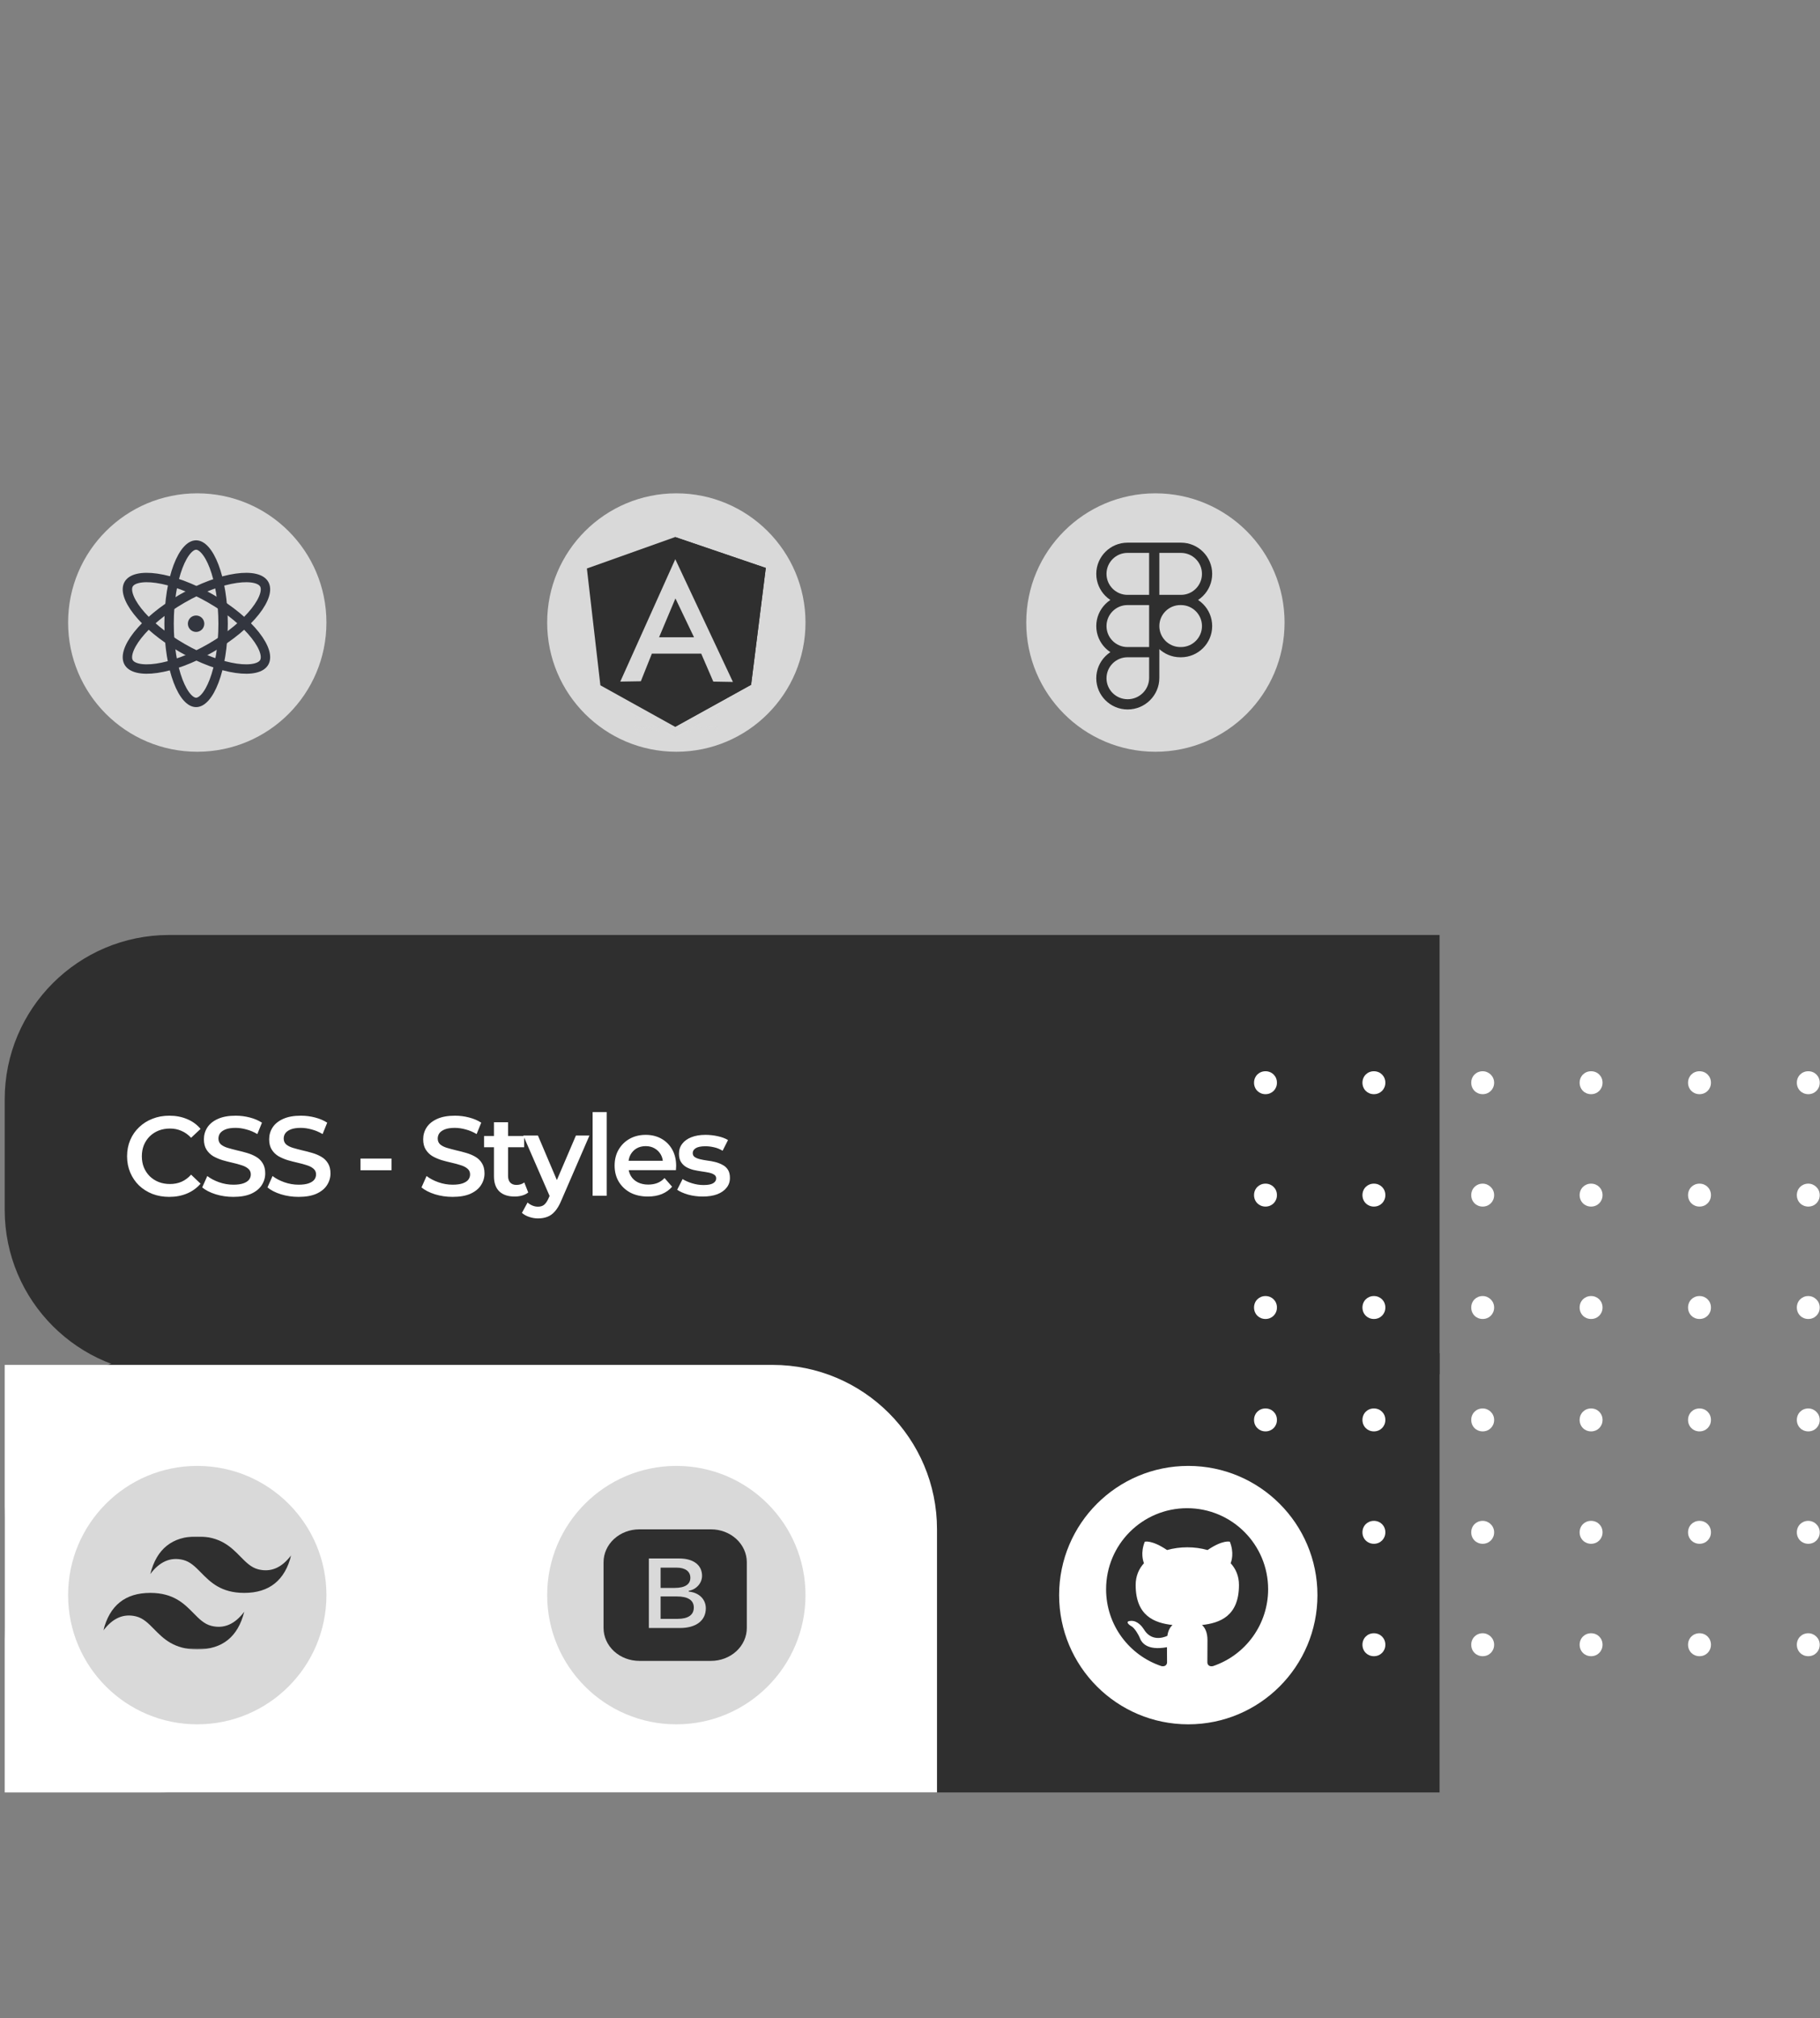 <svg width="775" height="859" viewBox="0 0 775 859" fill="none" xmlns="http://www.w3.org/2000/svg">
<rect x="0" y="0" width="775" height="859" fill="#808080" stroke="none"/>
<circle cx="84" cy="265" r="55" fill="#D9D9D9"/>
<circle cx="288" cy="265" r="55" fill="#D9D9D9"/>
<circle cx="492" cy="265" r="55" fill="#D9D9D9"/>
<path d="M2 468C2 429.34 33.34 398 72 398H613V585H72C33.34 585 2 553.66 2 515V468Z" fill="#2F2F2F"/>
<path d="M2 646C2 607.34 33.34 576 72 576H613V763H72C33.34 763 2 731.66 2 693V646Z" fill="#2F2F2F"/>
<path d="M585.039 456C582.275 456 580.162 458.116 580.162 460.882C580.162 463.649 582.275 465.765 585.039 465.765C587.802 465.765 589.915 463.649 589.915 460.882C589.915 458.116 587.802 456 585.039 456ZM585.039 503.847C582.275 503.847 580.162 505.963 580.162 508.729C580.162 511.496 582.275 513.612 585.039 513.612C587.802 513.612 589.915 511.496 589.915 508.729C589.915 505.963 587.802 503.847 585.039 503.847ZM585.039 551.694C582.275 551.694 580.162 553.81 580.162 556.576C580.162 559.343 582.275 561.459 585.039 561.459C587.802 561.459 589.915 559.343 589.915 556.576C589.915 553.81 587.802 551.694 585.039 551.694ZM585.039 599.541C582.275 599.541 580.162 601.657 580.162 604.424C580.162 607.19 582.275 609.306 585.039 609.306C587.802 609.306 589.915 607.19 589.915 604.424C589.915 601.657 587.802 599.541 585.039 599.541ZM631.363 695.235C628.6 695.235 626.487 697.351 626.487 700.118C626.487 702.884 628.6 705 631.363 705C634.127 705 636.24 702.884 636.24 700.118C636.24 697.351 633.964 695.235 631.363 695.235ZM631.363 551.694C628.6 551.694 626.487 553.81 626.487 556.576C626.487 559.343 628.6 561.459 631.363 561.459C634.127 561.459 636.24 559.343 636.24 556.576C636.24 553.81 633.964 551.694 631.363 551.694ZM631.363 503.847C628.6 503.847 626.487 505.963 626.487 508.729C626.487 511.496 628.6 513.612 631.363 513.612C634.127 513.612 636.24 511.496 636.24 508.729C636.24 505.963 633.964 503.847 631.363 503.847ZM631.363 647.388C628.6 647.388 626.487 649.504 626.487 652.271C626.487 655.037 628.6 657.153 631.363 657.153C634.127 657.153 636.24 655.037 636.24 652.271C636.24 649.504 633.964 647.388 631.363 647.388ZM631.363 599.541C628.6 599.541 626.487 601.657 626.487 604.424C626.487 607.19 628.6 609.306 631.363 609.306C634.127 609.306 636.24 607.19 636.24 604.424C636.24 601.657 633.964 599.541 631.363 599.541ZM770.013 465.765C772.776 465.765 774.889 463.649 774.889 460.882C774.889 458.116 772.776 456 770.013 456C767.25 456 765.137 458.116 765.137 460.882C765.137 463.649 767.25 465.765 770.013 465.765ZM538.876 551.694C536.113 551.694 534 553.81 534 556.576C534 559.343 536.113 561.459 538.876 561.459C541.64 561.459 543.753 559.343 543.753 556.576C543.753 553.81 541.64 551.694 538.876 551.694ZM538.876 647.388C536.113 647.388 534 649.504 534 652.271C534 655.037 536.113 657.153 538.876 657.153C541.64 657.153 543.753 655.037 543.753 652.271C543.753 649.504 541.64 647.388 538.876 647.388ZM538.876 599.541C536.113 599.541 534 601.657 534 604.424C534 607.19 536.113 609.306 538.876 609.306C541.64 609.306 543.753 607.19 543.753 604.424C543.753 601.657 541.64 599.541 538.876 599.541ZM538.876 695.235C536.113 695.235 534 697.351 534 700.118C534 702.884 536.113 705 538.876 705C541.64 705 543.753 702.884 543.753 700.118C543.753 697.351 541.64 695.235 538.876 695.235ZM585.039 647.388C582.275 647.388 580.162 649.504 580.162 652.271C580.162 655.037 582.275 657.153 585.039 657.153C587.802 657.153 589.915 655.037 589.915 652.271C589.915 649.504 587.802 647.388 585.039 647.388ZM585.039 695.235C582.275 695.235 580.162 697.351 580.162 700.118C580.162 702.884 582.275 705 585.039 705C587.802 705 589.915 702.884 589.915 700.118C589.915 697.351 587.802 695.235 585.039 695.235ZM538.876 503.847C536.113 503.847 534 505.963 534 508.729C534 511.496 536.113 513.612 538.876 513.612C541.64 513.612 543.753 511.496 543.753 508.729C543.753 505.963 541.64 503.847 538.876 503.847ZM538.876 456C536.113 456 534 458.116 534 460.882C534 463.649 536.113 465.765 538.876 465.765C541.64 465.765 543.753 463.649 543.753 460.882C543.753 458.116 541.64 456 538.876 456ZM631.363 456C628.6 456 626.487 458.116 626.487 460.882C626.487 463.649 628.6 465.765 631.363 465.765C634.127 465.765 636.24 463.649 636.24 460.882C636.24 458.116 633.964 456 631.363 456ZM770.013 647.388C767.25 647.388 765.137 649.504 765.137 652.271C765.137 655.037 767.25 657.153 770.013 657.153C772.776 657.153 774.889 655.037 774.889 652.271C774.889 649.504 772.614 647.388 770.013 647.388ZM723.688 456C720.925 456 718.812 458.116 718.812 460.882C718.812 463.649 720.925 465.765 723.688 465.765C726.451 465.765 728.564 463.649 728.564 460.882C728.564 458.116 726.451 456 723.688 456ZM770.013 695.235C767.25 695.235 765.137 697.351 765.137 700.118C765.137 702.884 767.25 705 770.013 705C772.776 705 774.889 702.884 774.889 700.118C774.889 697.351 772.614 695.235 770.013 695.235ZM723.688 503.847C720.925 503.847 718.812 505.963 718.812 508.729C718.812 511.496 720.925 513.612 723.688 513.612C726.451 513.612 728.564 511.496 728.564 508.729C728.564 505.963 726.451 503.847 723.688 503.847ZM770.013 599.541C767.25 599.541 765.137 601.657 765.137 604.424C765.137 607.19 767.25 609.306 770.013 609.306C772.776 609.306 774.889 607.19 774.889 604.424C774.889 601.657 772.614 599.541 770.013 599.541ZM770.013 503.847C767.25 503.847 765.137 505.963 765.137 508.729C765.137 511.496 767.25 513.612 770.013 513.612C772.776 513.612 774.889 511.496 774.889 508.729C774.889 505.963 772.614 503.847 770.013 503.847ZM723.688 551.694C720.925 551.694 718.812 553.81 718.812 556.576C718.812 559.343 720.925 561.459 723.688 561.459C726.451 561.459 728.564 559.343 728.564 556.576C728.564 553.81 726.451 551.694 723.688 551.694ZM770.013 551.694C767.25 551.694 765.137 553.81 765.137 556.576C765.137 559.343 767.25 561.459 770.013 561.459C772.776 561.459 774.889 559.343 774.889 556.576C774.889 553.81 772.614 551.694 770.013 551.694ZM677.526 551.694C674.763 551.694 672.649 553.81 672.649 556.576C672.649 559.343 674.763 561.459 677.526 561.459C680.289 561.459 682.402 559.343 682.402 556.576C682.402 553.81 680.289 551.694 677.526 551.694ZM677.526 599.541C674.763 599.541 672.649 601.657 672.649 604.424C672.649 607.19 674.763 609.306 677.526 609.306C680.289 609.306 682.402 607.19 682.402 604.424C682.402 601.657 680.289 599.541 677.526 599.541ZM677.526 695.235C674.763 695.235 672.649 697.351 672.649 700.118C672.649 702.884 674.763 705 677.526 705C680.289 705 682.402 702.884 682.402 700.118C682.402 697.351 680.289 695.235 677.526 695.235ZM677.526 503.847C674.763 503.847 672.649 505.963 672.649 508.729C672.649 511.496 674.763 513.612 677.526 513.612C680.289 513.612 682.402 511.496 682.402 508.729C682.402 505.963 680.289 503.847 677.526 503.847ZM677.526 647.388C674.763 647.388 672.649 649.504 672.649 652.271C672.649 655.037 674.763 657.153 677.526 657.153C680.289 657.153 682.402 655.037 682.402 652.271C682.402 649.504 680.289 647.388 677.526 647.388ZM723.688 647.388C720.925 647.388 718.812 649.504 718.812 652.271C718.812 655.037 720.925 657.153 723.688 657.153C726.451 657.153 728.564 655.037 728.564 652.271C728.564 649.504 726.451 647.388 723.688 647.388ZM723.688 599.541C720.925 599.541 718.812 601.657 718.812 604.424C718.812 607.19 720.925 609.306 723.688 609.306C726.451 609.306 728.564 607.19 728.564 604.424C728.564 601.657 726.451 599.541 723.688 599.541ZM723.688 695.235C720.925 695.235 718.812 697.351 718.812 700.118C718.812 702.884 720.925 705 723.688 705C726.451 705 728.564 702.884 728.564 700.118C728.564 697.351 726.451 695.235 723.688 695.235ZM677.526 456C674.763 456 672.649 458.116 672.649 460.882C672.649 463.649 674.763 465.765 677.526 465.765C680.289 465.765 682.402 463.649 682.402 460.882C682.402 458.116 680.289 456 677.526 456Z" fill="white"/>
<circle cx="83.5" cy="265.5" r="3.5" fill="#33363F"/>
<path d="M95 265.5C95 275.124 93.513 283.747 91.176 289.891C90.005 292.971 88.66 295.324 87.267 296.873C85.874 298.422 84.598 299 83.5 299C82.402 299 81.125 298.422 79.732 296.873C78.34 295.324 76.994 292.971 75.823 289.891C73.487 283.747 72 275.124 72 265.5C72 255.876 73.487 247.253 75.823 241.109C76.994 238.029 78.34 235.676 79.732 234.127C81.125 232.578 82.402 232 83.5 232C84.598 232 85.874 232.578 87.267 234.127C88.66 235.676 90.005 238.029 91.176 241.109C93.513 247.253 95 255.876 95 265.5Z" stroke="#33363F" stroke-width="4"/>
<path d="M89.709 275.816C81.428 280.597 73.233 283.534 66.73 284.471C63.472 284.941 60.744 284.893 58.679 284.401C56.62 283.91 55.407 283.032 54.795 281.972C54.183 280.913 54.029 279.423 54.634 277.394C55.24 275.36 56.563 272.974 58.598 270.387C62.661 265.223 69.302 259.595 77.583 254.814C85.865 250.032 94.059 247.096 100.563 246.159C103.821 245.689 106.549 245.737 108.614 246.229C110.673 246.72 111.886 247.598 112.498 248.658C113.109 249.717 113.263 251.207 112.659 253.236C112.053 255.27 110.73 257.656 108.695 260.243C104.631 265.406 97.991 271.035 89.709 275.816Z" stroke="#33363F" stroke-width="4"/>
<path d="M89.709 254.813C81.428 250.032 73.233 247.095 66.73 246.158C63.472 245.689 60.744 245.736 58.679 246.228C56.62 246.719 55.407 247.598 54.795 248.657C54.183 249.716 54.029 251.206 54.634 253.235C55.24 255.269 56.563 257.656 58.598 260.242C62.661 265.406 69.302 271.034 77.583 275.816C85.865 280.597 94.059 283.534 100.563 284.471C103.821 284.94 106.549 284.892 108.614 284.4C110.673 283.91 111.886 283.031 112.498 281.972C113.109 280.912 113.263 279.422 112.659 277.393C112.053 275.359 110.73 272.973 108.695 270.386C104.631 265.223 97.991 259.594 89.709 254.813Z" stroke="#33363F" stroke-width="4"/>
<path d="M2 581H329C367.66 581 399 612.34 399 651V763H2V581Z" fill="white"/>
<circle cx="84" cy="679" r="55" fill="#D9D9D9"/>
<circle cx="288" cy="679" r="55" fill="#D9D9D9"/>
<circle cx="506" cy="679" r="55" fill="white"/>
<path d="M72.064 509.48C69.504 509.48 67.12 509.064 64.912 508.232C62.736 507.368 60.832 506.168 59.2 504.632C57.6 503.064 56.352 501.224 55.456 499.112C54.56 497 54.112 494.696 54.112 492.2C54.112 489.704 54.56 487.4 55.456 485.288C56.352 483.176 57.616 481.352 59.248 479.816C60.88 478.248 62.784 477.048 64.96 476.216C67.136 475.352 69.52 474.92 72.112 474.92C74.864 474.92 77.376 475.4 79.648 476.36C81.92 477.288 83.84 478.68 85.408 480.536L81.376 484.328C80.16 483.016 78.8 482.04 77.296 481.4C75.792 480.728 74.16 480.392 72.4 480.392C70.64 480.392 69.024 480.68 67.552 481.256C66.112 481.832 64.848 482.648 63.76 483.704C62.704 484.76 61.872 486.008 61.264 487.448C60.688 488.888 60.4 490.472 60.4 492.2C60.4 493.928 60.688 495.512 61.264 496.952C61.872 498.392 62.704 499.64 63.76 500.696C64.848 501.752 66.112 502.568 67.552 503.144C69.024 503.72 70.64 504.008 72.4 504.008C74.16 504.008 75.792 503.688 77.296 503.048C78.8 502.376 80.16 501.368 81.376 500.024L85.408 503.864C83.84 505.688 81.92 507.08 79.648 508.04C77.376 509 74.848 509.48 72.064 509.48ZM99.356 509.48C96.732 509.48 94.22 509.112 91.82 508.376C89.42 507.608 87.516 506.632 86.108 505.448L88.268 500.6C89.612 501.656 91.276 502.536 93.26 503.24C95.244 503.944 97.276 504.296 99.356 504.296C101.116 504.296 102.54 504.104 103.628 503.72C104.716 503.336 105.516 502.824 106.028 502.184C106.54 501.512 106.796 500.76 106.796 499.928C106.796 498.904 106.428 498.088 105.692 497.48C104.956 496.84 103.996 496.344 102.812 495.992C101.66 495.608 100.364 495.256 98.924 494.936C97.516 494.616 96.092 494.248 94.652 493.832C93.244 493.384 91.948 492.824 90.764 492.152C89.612 491.448 88.668 490.52 87.932 489.368C87.196 488.216 86.828 486.744 86.828 484.952C86.828 483.128 87.308 481.464 88.268 479.96C89.26 478.424 90.748 477.208 92.732 476.312C94.748 475.384 97.292 474.92 100.364 474.92C102.38 474.92 104.38 475.176 106.364 475.688C108.348 476.2 110.076 476.936 111.548 477.896L109.58 482.744C108.076 481.848 106.524 481.192 104.924 480.776C103.324 480.328 101.788 480.104 100.316 480.104C98.588 480.104 97.18 480.312 96.092 480.728C95.036 481.144 94.252 481.688 93.74 482.36C93.26 483.032 93.02 483.8 93.02 484.664C93.02 485.688 93.372 486.52 94.076 487.16C94.812 487.768 95.756 488.248 96.908 488.6C98.092 488.952 99.404 489.304 100.844 489.656C102.284 489.976 103.708 490.344 105.116 490.76C106.556 491.176 107.852 491.72 109.004 492.392C110.188 493.064 111.132 493.976 111.836 495.128C112.572 496.28 112.94 497.736 112.94 499.496C112.94 501.288 112.444 502.952 111.452 504.488C110.492 505.992 109.004 507.208 106.988 508.136C104.972 509.032 102.428 509.48 99.356 509.48ZM127.144 509.48C124.52 509.48 122.008 509.112 119.608 508.376C117.208 507.608 115.304 506.632 113.896 505.448L116.056 500.6C117.4 501.656 119.064 502.536 121.048 503.24C123.032 503.944 125.064 504.296 127.144 504.296C128.904 504.296 130.328 504.104 131.416 503.72C132.504 503.336 133.304 502.824 133.816 502.184C134.328 501.512 134.584 500.76 134.584 499.928C134.584 498.904 134.216 498.088 133.48 497.48C132.744 496.84 131.784 496.344 130.6 495.992C129.448 495.608 128.152 495.256 126.712 494.936C125.304 494.616 123.88 494.248 122.44 493.832C121.032 493.384 119.736 492.824 118.552 492.152C117.4 491.448 116.456 490.52 115.72 489.368C114.984 488.216 114.616 486.744 114.616 484.952C114.616 483.128 115.096 481.464 116.056 479.96C117.048 478.424 118.536 477.208 120.52 476.312C122.536 475.384 125.08 474.92 128.152 474.92C130.168 474.92 132.168 475.176 134.152 475.688C136.136 476.2 137.864 476.936 139.336 477.896L137.368 482.744C135.864 481.848 134.312 481.192 132.712 480.776C131.112 480.328 129.576 480.104 128.104 480.104C126.376 480.104 124.968 480.312 123.88 480.728C122.824 481.144 122.04 481.688 121.528 482.36C121.048 483.032 120.808 483.8 120.808 484.664C120.808 485.688 121.16 486.52 121.864 487.16C122.6 487.768 123.544 488.248 124.696 488.6C125.88 488.952 127.192 489.304 128.632 489.656C130.072 489.976 131.496 490.344 132.904 490.76C134.344 491.176 135.64 491.72 136.792 492.392C137.976 493.064 138.92 493.976 139.624 495.128C140.36 496.28 140.728 497.736 140.728 499.496C140.728 501.288 140.232 502.952 139.24 504.488C138.28 505.992 136.792 507.208 134.776 508.136C132.76 509.032 130.216 509.48 127.144 509.48ZM153.509 498.152V493.16H166.709V498.152H153.509ZM192.731 509.48C190.107 509.48 187.595 509.112 185.195 508.376C182.795 507.608 180.891 506.632 179.483 505.448L181.643 500.6C182.987 501.656 184.651 502.536 186.635 503.24C188.619 503.944 190.651 504.296 192.731 504.296C194.491 504.296 195.915 504.104 197.003 503.72C198.091 503.336 198.891 502.824 199.403 502.184C199.915 501.512 200.171 500.76 200.171 499.928C200.171 498.904 199.803 498.088 199.067 497.48C198.331 496.84 197.371 496.344 196.187 495.992C195.035 495.608 193.739 495.256 192.299 494.936C190.891 494.616 189.467 494.248 188.027 493.832C186.619 493.384 185.323 492.824 184.139 492.152C182.987 491.448 182.043 490.52 181.307 489.368C180.571 488.216 180.203 486.744 180.203 484.952C180.203 483.128 180.683 481.464 181.643 479.96C182.635 478.424 184.123 477.208 186.107 476.312C188.123 475.384 190.667 474.92 193.739 474.92C195.755 474.92 197.755 475.176 199.739 475.688C201.723 476.2 203.451 476.936 204.923 477.896L202.955 482.744C201.451 481.848 199.899 481.192 198.299 480.776C196.699 480.328 195.163 480.104 193.691 480.104C191.963 480.104 190.555 480.312 189.467 480.728C188.411 481.144 187.627 481.688 187.115 482.36C186.635 483.032 186.395 483.8 186.395 484.664C186.395 485.688 186.747 486.52 187.451 487.16C188.187 487.768 189.131 488.248 190.283 488.6C191.467 488.952 192.779 489.304 194.219 489.656C195.659 489.976 197.083 490.344 198.491 490.76C199.931 491.176 201.227 491.72 202.379 492.392C203.563 493.064 204.507 493.976 205.211 495.128C205.947 496.28 206.315 497.736 206.315 499.496C206.315 501.288 205.819 502.952 204.827 504.488C203.867 505.992 202.379 507.208 200.363 508.136C198.347 509.032 195.803 509.48 192.731 509.48ZM219.175 509.336C216.359 509.336 214.183 508.616 212.647 507.176C211.111 505.704 210.343 503.544 210.343 500.696V477.704H216.343V500.552C216.343 501.768 216.647 502.712 217.255 503.384C217.895 504.056 218.775 504.392 219.895 504.392C221.239 504.392 222.359 504.04 223.255 503.336L224.935 507.608C224.231 508.184 223.367 508.616 222.343 508.904C221.319 509.192 220.263 509.336 219.175 509.336ZM206.119 488.36V483.56H223.207V488.36H206.119ZM229.114 518.648C227.866 518.648 226.618 518.44 225.37 518.024C224.122 517.608 223.082 517.032 222.25 516.296L224.65 511.88C225.258 512.424 225.946 512.856 226.714 513.176C227.482 513.496 228.266 513.656 229.066 513.656C230.154 513.656 231.034 513.384 231.706 512.84C232.378 512.296 233.002 511.384 233.578 510.104L235.066 506.744L235.546 506.024L245.242 483.368H251.002L239.002 511.064C238.202 512.984 237.306 514.504 236.314 515.624C235.354 516.744 234.266 517.528 233.05 517.976C231.866 518.424 230.554 518.648 229.114 518.648ZM234.394 509.912L222.826 483.368H229.066L238.474 505.496L234.394 509.912ZM252.352 509V473.384H258.352V509H252.352ZM275.875 509.336C273.027 509.336 270.531 508.776 268.387 507.656C266.275 506.504 264.627 504.936 263.443 502.952C262.291 500.968 261.715 498.712 261.715 496.184C261.715 493.624 262.275 491.368 263.395 489.416C264.547 487.432 266.115 485.88 268.099 484.76C270.115 483.64 272.403 483.08 274.963 483.08C277.459 483.08 279.683 483.624 281.635 484.712C283.587 485.8 285.123 487.336 286.243 489.32C287.363 491.304 287.923 493.64 287.923 496.328C287.923 496.584 287.907 496.872 287.875 497.192C287.875 497.512 287.859 497.816 287.827 498.104H266.467V494.12H284.659L282.307 495.368C282.339 493.896 282.035 492.6 281.395 491.48C280.755 490.36 279.875 489.48 278.755 488.84C277.667 488.2 276.403 487.88 274.963 487.88C273.491 487.88 272.195 488.2 271.075 488.84C269.987 489.48 269.123 490.376 268.483 491.528C267.875 492.648 267.571 493.976 267.571 495.512V496.472C267.571 498.008 267.923 499.368 268.627 500.552C269.331 501.736 270.323 502.648 271.603 503.288C272.883 503.928 274.355 504.248 276.019 504.248C277.459 504.248 278.755 504.024 279.907 503.576C281.059 503.128 282.083 502.424 282.979 501.464L286.195 505.16C285.043 506.504 283.587 507.544 281.827 508.28C280.099 508.984 278.115 509.336 275.875 509.336ZM299.206 509.336C297.062 509.336 294.998 509.064 293.014 508.52C291.062 507.944 289.51 507.256 288.358 506.456L290.662 501.896C291.814 502.632 293.19 503.24 294.79 503.72C296.39 504.2 297.99 504.44 299.59 504.44C301.478 504.44 302.838 504.184 303.67 503.672C304.534 503.16 304.966 502.472 304.966 501.608C304.966 500.904 304.678 500.376 304.102 500.024C303.526 499.64 302.774 499.352 301.846 499.16C300.918 498.968 299.878 498.792 298.726 498.632C297.606 498.472 296.47 498.264 295.318 498.008C294.198 497.72 293.174 497.32 292.246 496.808C291.318 496.264 290.566 495.544 289.99 494.648C289.414 493.752 289.126 492.568 289.126 491.096C289.126 489.464 289.59 488.056 290.518 486.872C291.446 485.656 292.742 484.728 294.406 484.088C296.102 483.416 298.102 483.08 300.406 483.08C302.134 483.08 303.878 483.272 305.638 483.656C307.398 484.04 308.854 484.584 310.006 485.288L307.702 489.848C306.486 489.112 305.254 488.616 304.006 488.36C302.79 488.072 301.574 487.928 300.358 487.928C298.534 487.928 297.174 488.2 296.278 488.744C295.414 489.288 294.982 489.976 294.982 490.808C294.982 491.576 295.27 492.152 295.846 492.536C296.422 492.92 297.174 493.224 298.102 493.448C299.03 493.672 300.054 493.864 301.174 494.024C302.326 494.152 303.462 494.36 304.582 494.648C305.702 494.936 306.726 495.336 307.654 495.848C308.614 496.328 309.382 497.016 309.958 497.912C310.534 498.808 310.822 499.976 310.822 501.416C310.822 503.016 310.342 504.408 309.382 505.592C308.454 506.776 307.126 507.704 305.398 508.376C303.67 509.016 301.606 509.336 299.206 509.336Z" fill="white"/>
<g clip-path="url(#clip0_73_12)">
<path d="M281.305 675.937V667.303H288.091C291.8 667.303 293.97 668.902 293.97 671.632C293.97 674.439 291.667 675.937 287.245 675.937H281.305ZM281.305 689.104H288.541C293.055 689.104 295.441 687.424 295.441 684.285C295.441 681.187 292.963 679.567 288.251 679.567H281.305V689.104Z" fill="#2F2F2F"/>
<path d="M272.258 651C268.213 651 264.334 652.475 261.474 655.101C258.614 657.726 257.008 661.287 257.008 665V693C257.008 696.713 258.614 700.274 261.474 702.899C264.334 705.525 268.213 707 272.258 707H302.758C306.802 707 310.681 705.525 313.541 702.899C316.401 700.274 318.008 696.713 318.008 693V665C318.008 661.287 316.401 657.726 313.541 655.101C310.681 652.475 306.802 651 302.758 651H272.258ZM276.299 693V663.408H289.258C295.308 663.408 298.953 666.239 298.953 670.793C298.953 673.887 296.475 676.655 293.299 677.149V677.499C297.656 677.908 300.558 680.757 300.558 684.614C300.558 689.822 296.425 693 289.547 693H276.299Z" fill="#2F2F2F"/>
</g>
<path d="M505.5 642C486.439 642 471 657.439 471 676.5C471 691.766 480.876 704.661 494.589 709.232C496.314 709.534 496.961 708.499 496.961 707.593C496.961 706.774 496.918 704.057 496.918 701.168C488.25 702.763 486.007 699.054 485.317 697.114C484.929 696.122 483.248 693.06 481.781 692.241C480.574 691.594 478.849 689.998 481.738 689.955C484.455 689.912 486.396 692.456 487.043 693.491C490.148 698.709 495.107 697.243 497.091 696.338C497.393 694.095 498.298 692.586 499.29 691.723C491.614 690.861 483.593 687.885 483.593 674.689C483.593 670.937 484.929 667.832 487.129 665.417C486.784 664.554 485.576 661.018 487.474 656.274C487.474 656.274 490.363 655.369 496.961 659.811C499.721 659.034 502.654 658.646 505.586 658.646C508.519 658.646 511.451 659.034 514.211 659.811C520.809 655.326 523.699 656.274 523.699 656.274C525.596 661.018 524.389 664.554 524.044 665.417C526.243 667.832 527.58 670.894 527.58 674.689C527.58 687.928 519.516 690.861 511.839 691.723C513.09 692.801 514.168 694.871 514.168 698.106C514.168 702.72 514.125 706.429 514.125 707.593C514.125 708.499 514.772 709.577 516.497 709.232C523.347 706.921 529.299 702.52 533.516 696.648C537.732 690.776 540 683.729 540 676.5C540 657.439 524.561 642 505.5 642Z" fill="#2F2F2F"/>
<g clip-path="url(#clip1_73_12)">
<mask id="mask0_73_12" style="mask-type:luminance" maskUnits="userSpaceOnUse" x="44" y="654" width="80" height="49">
<path d="M44 654H124V702.109H44V654Z" fill="white"/>
</mask>
<g mask="url(#mask0_73_12)">
<path fill-rule="evenodd" clip-rule="evenodd" d="M84 654C73.333 654 66.667 659.345 64 670.036C68 664.691 72.667 662.686 78 664.023C81.043 664.784 83.218 666.998 85.625 669.447C89.547 673.437 94.086 678.055 104 678.055C114.667 678.055 121.333 672.709 124 662.018C120 667.364 115.333 669.368 110 668.032C106.957 667.27 104.782 665.056 102.375 662.608C98.453 658.618 93.914 654 84 654ZM64 678.055C53.333 678.055 46.667 683.4 44 694.091C48 688.745 52.667 686.741 58 688.077C61.043 688.84 63.218 691.053 65.625 693.501C69.547 697.491 74.086 702.109 84 702.109C94.667 702.109 101.333 696.764 104 686.073C100 691.418 95.333 693.423 90 692.086C86.957 691.325 84.782 689.111 82.375 686.662C78.453 682.672 73.914 678.055 64 678.055Z" fill="#2F2F2F"/>
</g>
</g>
<g opacity="0.61">
<path d="M281.333 307.856L280.31 310.219H279.769L278.75 307.856H279.341L280.06 309.544L280.789 307.856H281.333Z" fill="#D9D9D9"/>
<path d="M283.125 309.432H281.751C281.802 309.659 281.994 309.797 282.271 309.797C282.463 309.797 282.602 309.74 282.727 309.621L283.007 309.925C282.838 310.118 282.585 310.219 282.257 310.219C281.629 310.219 281.221 309.824 281.221 309.284C281.221 308.74 281.636 308.349 282.19 308.349C282.723 308.349 283.135 308.706 283.135 309.291C283.135 309.331 283.129 309.389 283.125 309.432ZM281.744 309.125H282.639C282.602 308.895 282.43 308.747 282.194 308.747C281.954 308.747 281.782 308.892 281.744 309.125Z" fill="#D9D9D9"/>
<path d="M283.351 309.284C283.351 308.737 283.773 308.349 284.364 308.349C284.746 308.349 285.046 308.514 285.178 308.811L284.77 309.031C284.672 308.858 284.527 308.781 284.361 308.781C284.094 308.781 283.885 308.966 283.885 309.284C283.885 309.601 284.094 309.787 284.361 309.787C284.526 309.787 284.672 309.713 284.77 309.537L285.178 309.76C285.046 310.05 284.746 310.219 284.364 310.219C283.773 310.219 283.351 309.831 283.351 309.284Z" fill="#D9D9D9"/>
<path d="M286.68 310.104C286.572 310.182 286.414 310.219 286.252 310.219C285.823 310.219 285.573 310 285.573 309.567V308.821H285.293V308.416H285.573V307.974H286.1V308.416H286.552V308.821H286.1V309.561C286.1 309.716 286.184 309.801 286.326 309.801C286.404 309.801 286.481 309.777 286.539 309.733L286.68 310.104Z" fill="#D9D9D9"/>
<path d="M290.295 308.375V308.862C290.251 308.858 290.218 308.855 290.177 308.855C289.887 308.855 289.694 309.014 289.694 309.362V310.219H289.167V308.403H289.671V308.642C289.799 308.467 290.015 308.375 290.295 308.375Z" fill="#D9D9D9"/>
<path d="M290.447 309.946L290.633 309.534C290.832 309.679 291.129 309.78 291.413 309.78C291.737 309.78 291.868 309.672 291.868 309.527C291.868 309.084 290.494 309.388 290.494 308.51C290.494 308.108 290.818 307.774 291.49 307.774C291.787 307.774 292.091 307.845 292.311 307.984L292.142 308.399C291.922 308.274 291.696 308.213 291.487 308.213C291.163 308.213 291.038 308.335 291.038 308.483C291.038 308.919 292.412 308.619 292.412 309.486C292.412 309.881 292.084 310.219 291.409 310.219C291.035 310.219 290.656 310.108 290.447 309.946Z" fill="#D9D9D9"/>
<path d="M294.519 309.432H293.145C293.195 309.659 293.388 309.797 293.665 309.797C293.857 309.797 293.995 309.74 294.12 309.622L294.401 309.925C294.232 310.118 293.978 310.219 293.651 310.219C293.023 310.219 292.614 309.824 292.614 309.284C292.614 308.74 293.03 308.349 293.583 308.349C294.117 308.349 294.529 308.707 294.529 309.291C294.529 309.331 294.522 309.389 294.519 309.432ZM293.138 309.125H294.033C293.996 308.895 293.823 308.747 293.587 308.747C293.347 308.747 293.175 308.892 293.138 309.125Z" fill="#D9D9D9"/>
<path d="M296.649 309.432H295.275C295.326 309.659 295.518 309.797 295.795 309.797C295.987 309.797 296.126 309.74 296.251 309.622L296.531 309.925C296.362 310.118 296.109 310.219 295.781 310.219C295.153 310.219 294.745 309.824 294.745 309.284C294.745 308.74 295.16 308.349 295.714 308.349C296.247 308.349 296.659 308.707 296.659 309.291C296.659 309.331 296.653 309.389 296.649 309.432ZM295.268 309.125H296.163C296.126 308.895 295.954 308.747 295.717 308.747C295.478 308.747 295.305 308.892 295.268 309.125Z" fill="#D9D9D9"/>
<path d="M297.79 309.507L297.537 309.757V310.219H297.01V307.714H297.537V309.132L298.307 308.403H298.935L298.179 309.172L299.003 310.219H298.364L297.79 309.507Z" fill="#D9D9D9"/>
<path d="M289.215 310.466L288.688 309.94C288.608 310.033 288.513 310.113 288.406 310.176C288.389 310.189 288.372 310.201 288.354 310.213L288.911 310.77C288.995 310.854 289.131 310.854 289.215 310.77C289.299 310.686 289.299 310.55 289.215 310.466Z" fill="#D9D9D9"/>
<path d="M287.997 308.237C288.038 308.205 288.088 308.185 288.144 308.185C288.152 308.185 288.159 308.186 288.167 308.186C288.127 308.158 288.079 308.14 288.026 308.14C287.953 308.14 287.889 308.174 287.846 308.225C287.836 308.225 287.827 308.226 287.818 308.226C287.825 308.212 287.83 308.196 287.83 308.179C287.83 308.136 287.803 308.099 287.766 308.084C287.782 308.107 287.791 308.135 287.791 308.166C287.791 308.188 287.786 308.209 287.776 308.228C287.259 308.265 286.851 308.696 286.851 309.222C286.851 309.773 287.297 310.219 287.848 310.219C288.399 310.219 288.845 309.773 288.845 309.222C288.846 308.722 288.477 308.309 287.997 308.237ZM287.629 308.497C287.709 308.497 287.784 308.517 287.85 308.554C287.918 308.508 288 308.482 288.089 308.482C288.219 308.482 288.337 308.54 288.417 308.631C288.337 308.561 288.232 308.518 288.117 308.518C288.035 308.518 287.957 308.54 287.89 308.579C287.876 308.587 287.862 308.597 287.848 308.607C287.836 308.598 287.824 308.589 287.811 308.582C287.743 308.542 287.664 308.519 287.579 308.519C287.524 308.519 287.471 308.529 287.422 308.547C287.484 308.515 287.554 308.497 287.629 308.497ZM288.326 309.314C288.347 309.37 288.359 309.431 288.359 309.494C288.359 309.776 288.131 310.005 287.848 310.005C287.566 310.005 287.337 309.776 287.337 309.494C287.337 309.431 287.349 309.37 287.371 309.314C287.257 309.244 287.18 309.118 287.18 308.974C287.18 308.754 287.359 308.575 287.579 308.575C287.683 308.575 287.777 308.616 287.848 308.681C287.919 308.616 288.014 308.575 288.118 308.575C288.338 308.575 288.517 308.754 288.517 308.974C288.517 309.118 288.44 309.244 288.326 309.314Z" fill="#D9D9D9"/>
<path d="M288.307 308.939C288.307 309.031 288.232 309.105 288.141 309.105C288.049 309.105 287.975 309.031 287.975 308.939C287.975 308.848 288.049 308.773 288.141 308.773C288.159 308.773 288.177 308.777 288.194 308.782C288.188 308.793 288.185 308.806 288.185 308.82C288.185 308.87 288.226 308.911 288.276 308.911C288.285 308.911 288.294 308.909 288.303 308.906C288.305 308.917 288.307 308.928 288.307 308.939Z" fill="#D9D9D9"/>
<path d="M287.679 308.939C287.679 309.008 287.623 309.065 287.554 309.065C287.484 309.065 287.428 309.008 287.428 308.939C287.428 308.87 287.484 308.814 287.554 308.814C287.568 308.814 287.581 308.816 287.594 308.82C287.589 308.829 287.587 308.839 287.587 308.849C287.587 308.887 287.618 308.918 287.656 308.918C287.663 308.918 287.67 308.917 287.676 308.915C287.678 308.923 287.679 308.931 287.679 308.939Z" fill="#D9D9D9"/>
<path d="M286.808 309.081H286.695V309.194H286.808V309.081Z" fill="#D9D9D9"/>
<path d="M289.002 309.081H288.888V309.194H289.002V309.081Z" fill="#D9D9D9"/>
<path d="M288.958 309.127H288.932C288.932 308.53 288.446 308.043 287.848 308.043C287.251 308.043 286.764 308.53 286.764 309.127H286.739C286.739 308.831 286.854 308.552 287.064 308.343C287.273 308.133 287.552 308.018 287.848 308.018C288.145 308.018 288.423 308.133 288.633 308.343C288.842 308.552 288.958 308.831 288.958 309.127Z" fill="#D9D9D9"/>
<path d="M287.905 307.974H287.792V308.087H287.905V307.974Z" fill="#D9D9D9"/>
<path d="M288.626 308.018H287.071V308.043H288.626V308.018Z" fill="#D9D9D9"/>
<path d="M287.113 308.036C287.113 308.056 287.097 308.073 287.076 308.073C287.056 308.073 287.04 308.056 287.04 308.036C287.04 308.016 287.056 308 287.076 308C287.097 308 287.113 308.016 287.113 308.036Z" fill="#D9D9D9"/>
<path d="M288.663 308.036C288.663 308.056 288.646 308.073 288.626 308.073C288.606 308.073 288.589 308.056 288.589 308.036C288.589 308.016 288.606 308 288.626 308C288.646 308 288.663 308.016 288.663 308.036Z" fill="#D9D9D9"/>
<path d="M299.841 310.107C299.841 310.394 299.406 310.394 299.406 310.107C299.407 309.821 299.841 309.821 299.841 310.107Z" fill="#D9D9D9"/>
<path d="M271.76 308.845L272.086 309.965L272.427 308.845H272.835L272.315 310.343H271.887L271.733 309.902L271.6 309.404L271.467 309.902L271.313 310.343H270.884L270.362 308.845H270.772L271.114 309.965L271.437 308.845H271.76Z" fill="#D9D9D9"/>
<path d="M274.515 308.845L274.841 309.965L275.183 308.845H275.59L275.071 310.343H274.642L274.488 309.902L274.355 309.404L274.222 309.902L274.068 310.343H273.64L273.117 308.845H273.528L273.869 309.965L274.192 308.845H274.515Z" fill="#D9D9D9"/>
<path d="M277.27 308.845L277.596 309.965L277.938 308.845H278.345L277.826 310.343H277.397L277.243 309.902L277.11 309.404L276.977 309.902L276.823 310.343H276.395L275.872 308.845H276.283L276.624 309.965L276.947 308.845H277.27Z" fill="#D9D9D9"/>
<path d="M278.967 310.128C278.967 310.415 278.532 310.415 278.532 310.128C278.532 309.841 278.967 309.841 278.967 310.128Z" fill="#D9D9D9"/>
<path d="M301.379 310.107C301.207 310.276 301.026 310.343 300.805 310.343C300.373 310.343 300.014 310.083 300.014 309.555C300.014 309.027 300.373 308.767 300.805 308.767C301.017 308.767 301.18 308.827 301.343 308.987L301.11 309.232C301.022 309.153 300.914 309.114 300.811 309.114C300.564 309.114 300.383 309.295 300.383 309.555C300.383 309.839 300.576 309.99 300.805 309.99C300.923 309.99 301.041 309.956 301.131 309.866L301.379 310.107Z" fill="#D9D9D9"/>
<path d="M303.052 309.567C303.052 309.996 302.759 310.343 302.276 310.343C301.793 310.343 301.503 309.996 301.503 309.567C301.503 309.141 301.799 308.791 302.273 308.791C302.747 308.791 303.052 309.141 303.052 309.567ZM301.872 309.567C301.872 309.793 302.008 310.005 302.276 310.005C302.545 310.005 302.681 309.793 302.681 309.567C302.681 309.343 302.524 309.126 302.276 309.126C302.01 309.126 301.872 309.344 301.872 309.567Z" fill="#D9D9D9"/>
<path d="M304.297 310.343V309.546C304.297 309.349 304.194 309.171 303.992 309.171C303.793 309.171 303.675 309.349 303.675 309.546V310.343H303.307V308.851H303.648L303.675 309.032C303.754 308.881 303.926 308.827 304.068 308.827C304.246 308.827 304.424 308.9 304.509 309.105C304.642 308.893 304.814 308.833 305.007 308.833C305.43 308.833 305.638 309.093 305.638 309.539V310.343H305.269V309.539C305.269 309.343 305.188 309.177 304.989 309.177C304.79 309.177 304.666 309.349 304.666 309.546V310.343H304.297V310.343Z" fill="#D9D9D9"/>
</g>
<g opacity="0.61">
<path d="M305.662 302.359C305.661 302.134 305.485 301.969 305.259 301.965C305.089 301.963 305.106 301.987 305.106 301.806C305.105 301.604 305.104 301.402 305.106 301.2C305.107 301.13 305.085 301.073 305.039 301.02C304.609 300.53 304.179 300.038 303.748 299.546C303.726 299.521 303.697 299.502 303.672 299.479C302.528 299.479 301.385 299.479 300.242 299.479C300.096 299.533 300.032 299.639 300.032 299.794C300.034 300.483 300.033 301.173 300.033 301.862C300.033 301.965 300.033 301.971 299.932 301.964C299.657 301.945 299.469 302.145 299.473 302.422C299.481 303.062 299.475 303.701 299.475 304.341C299.475 304.632 299.635 304.791 299.926 304.792C300.033 304.792 300.033 304.792 300.033 304.902C300.033 305.31 300.033 305.719 300.033 306.127C300.033 306.346 300.14 306.453 300.359 306.453C301.833 306.453 303.308 306.453 304.782 306.453C304.997 306.453 305.105 306.346 305.105 306.132C305.106 305.717 305.105 305.302 305.105 304.886C305.105 304.792 305.106 304.792 305.201 304.792C305.251 304.791 305.301 304.793 305.35 304.781C305.533 304.736 305.661 304.589 305.662 304.4C305.665 303.72 305.665 303.039 305.662 302.359ZM300.427 299.758C301.409 299.758 302.391 299.758 303.373 299.758C303.473 299.758 303.475 299.759 303.475 299.861C303.475 300.274 303.474 300.686 303.475 301.099C303.475 301.249 303.521 301.294 303.67 301.294C304.021 301.294 304.373 301.294 304.724 301.294C304.809 301.294 304.812 301.298 304.813 301.383C304.813 301.546 304.813 301.71 304.813 301.873C304.813 301.961 304.808 301.965 304.72 301.965C304.003 301.965 303.287 301.965 302.57 301.965C301.856 301.965 301.141 301.965 300.427 301.965C300.326 301.965 300.326 301.965 300.326 301.862C300.325 301.195 300.325 300.528 300.326 299.861C300.326 299.759 300.326 299.758 300.427 299.758ZM304.711 306.091C303.997 306.091 303.282 306.091 302.568 306.091C301.855 306.091 301.143 306.091 300.431 306.091C300.326 306.091 300.325 306.09 300.325 305.984C300.325 305.617 300.325 305.249 300.325 304.882C300.325 304.796 300.33 304.792 300.413 304.792C301.849 304.792 303.285 304.792 304.721 304.792C304.809 304.792 304.813 304.796 304.813 304.885C304.813 305.252 304.813 305.62 304.813 305.987C304.813 306.09 304.812 306.091 304.711 306.091Z" fill="#D9D9D9"/>
<path d="M302.568 299.738H302.245V299.932H302.568V299.738Z" fill="#D9D9D9"/>
<path d="M302.245 299.932H301.922V300.126H302.245V299.932Z" fill="#D9D9D9"/>
<path d="M302.568 300.126H302.245V300.32H302.568V300.126Z" fill="#D9D9D9"/>
<path d="M302.245 300.32H301.922V300.514H302.245V300.32Z" fill="#D9D9D9"/>
<path d="M302.568 300.514H302.245V300.707H302.568V300.514Z" fill="#D9D9D9"/>
<path d="M302.245 300.707H301.922V300.901H302.245V300.707Z" fill="#D9D9D9"/>
<path d="M302.568 300.902H302.245V301.096H302.568V300.902Z" fill="#D9D9D9"/>
<path d="M302.245 301.096H301.922V301.289H302.245V301.096Z" fill="#D9D9D9"/>
<path d="M302.568 301.289H302.245V301.483H302.568V301.289Z" fill="#D9D9D9"/>
<path d="M302.245 301.483H301.922V301.677H302.245V301.483Z" fill="#D9D9D9"/>
<path d="M302.568 301.677H302.245V301.871H302.568V301.677Z" fill="#D9D9D9"/>
<path d="M302.245 301.871H301.922V302.065H302.245V301.871Z" fill="#D9D9D9"/>
<path d="M276.525 302.359C276.524 302.134 276.349 301.969 276.122 301.965C275.952 301.963 275.969 301.987 275.969 301.806C275.968 301.604 275.968 301.402 275.97 301.2C275.97 301.13 275.949 301.073 275.903 301.02C275.472 300.53 275.042 300.038 274.611 299.546C274.589 299.521 274.561 299.502 274.535 299.479C273.392 299.479 272.249 299.479 271.105 299.479C270.959 299.533 270.896 299.639 270.896 299.794C270.898 300.483 270.897 301.173 270.897 301.862C270.897 301.965 270.896 301.971 270.795 301.964C270.52 301.945 270.332 302.145 270.336 302.422C270.344 303.062 270.338 303.701 270.339 304.341C270.339 304.632 270.498 304.791 270.789 304.792C270.896 304.792 270.896 304.792 270.896 304.902C270.896 305.31 270.896 305.719 270.897 306.127C270.897 306.346 271.003 306.453 271.222 306.453C272.696 306.453 274.171 306.453 275.645 306.453C275.86 306.453 275.968 306.346 275.969 306.132C275.969 305.717 275.969 305.302 275.969 304.886C275.969 304.792 275.969 304.792 276.064 304.792C276.114 304.791 276.164 304.793 276.213 304.781C276.397 304.736 276.524 304.589 276.525 304.4C276.528 303.72 276.529 303.039 276.525 302.359ZM271.29 299.758C272.272 299.758 273.254 299.758 274.236 299.758C274.337 299.758 274.338 299.759 274.338 299.861C274.338 300.274 274.338 300.686 274.338 301.099C274.339 301.249 274.384 301.294 274.533 301.294C274.885 301.294 275.236 301.294 275.588 301.294C275.672 301.294 275.676 301.298 275.676 301.383C275.677 301.546 275.677 301.71 275.676 301.873C275.676 301.961 275.672 301.965 275.584 301.965C274.867 301.965 274.15 301.965 273.434 301.965C272.72 301.965 272.005 301.965 271.291 301.965C271.19 301.965 271.189 301.965 271.189 301.862C271.189 301.195 271.189 300.528 271.189 299.861C271.189 299.759 271.19 299.758 271.29 299.758ZM275.575 306.091C274.86 306.091 274.146 306.091 273.431 306.091C272.719 306.091 272.007 306.091 271.294 306.091C271.189 306.091 271.189 306.09 271.189 305.984C271.189 305.617 271.189 305.249 271.189 304.882C271.189 304.796 271.193 304.792 271.277 304.792C272.713 304.792 274.149 304.792 275.584 304.792C275.672 304.792 275.676 304.796 275.676 304.885C275.677 305.252 275.676 305.62 275.676 305.987C275.676 306.09 275.675 306.091 275.575 306.091Z" fill="#D9D9D9"/>
<path d="M271.399 304.083V302.63H271.911C271.98 302.63 272.044 302.641 272.104 302.664C272.165 302.686 272.217 302.717 272.262 302.758C272.306 302.799 272.342 302.847 272.367 302.903C272.393 302.959 272.406 303.021 272.406 303.089C272.406 303.158 272.393 303.22 272.367 303.276C272.341 303.333 272.306 303.381 272.262 303.422C272.217 303.462 272.165 303.494 272.104 303.516C272.044 303.538 271.98 303.55 271.911 303.55H271.673V304.083H271.399V304.083ZM271.915 303.29C271.986 303.29 272.041 303.269 272.077 303.229C272.114 303.188 272.132 303.141 272.132 303.089C272.132 303.063 272.127 303.038 272.119 303.014C272.11 302.989 272.096 302.968 272.078 302.95C272.06 302.931 272.037 302.917 272.01 302.906C271.983 302.895 271.951 302.89 271.914 302.89H271.673V303.29H271.915Z" fill="#D9D9D9"/>
<path d="M272.601 302.63H272.919L273.504 303.604H273.52L273.504 303.324V302.63H273.776V304.083H273.487L272.871 303.054H272.854L272.871 303.334V304.083H272.601V302.63Z" fill="#D9D9D9"/>
<path d="M274.738 303.285H275.45C275.454 303.302 275.457 303.321 275.46 303.344C275.463 303.367 275.464 303.39 275.464 303.413C275.464 303.507 275.45 303.595 275.422 303.677C275.393 303.76 275.349 303.833 275.288 303.898C275.223 303.967 275.145 304.021 275.054 304.059C274.964 304.097 274.86 304.115 274.744 304.115C274.638 304.115 274.539 304.097 274.445 304.059C274.352 304.021 274.271 303.968 274.202 303.9C274.133 303.833 274.078 303.753 274.037 303.66C273.997 303.567 273.977 303.466 273.977 303.356C273.977 303.247 273.997 303.146 274.037 303.053C274.078 302.96 274.133 302.88 274.202 302.813C274.271 302.745 274.352 302.692 274.445 302.654C274.539 302.616 274.638 302.597 274.744 302.597C274.862 302.597 274.967 302.618 275.059 302.658C275.152 302.699 275.231 302.755 275.298 302.827L275.109 303.011C275.062 302.961 275.009 302.923 274.951 302.897C274.893 302.871 274.823 302.857 274.742 302.857C274.675 302.857 274.612 302.869 274.553 302.893C274.493 302.917 274.441 302.95 274.397 302.993C274.352 303.036 274.316 303.089 274.29 303.151C274.264 303.212 274.251 303.281 274.251 303.356C274.251 303.432 274.264 303.501 274.29 303.563C274.316 303.624 274.352 303.677 274.398 303.72C274.443 303.763 274.495 303.797 274.555 303.82C274.614 303.844 274.678 303.856 274.746 303.856C274.823 303.856 274.888 303.845 274.941 303.822C274.995 303.8 275.04 303.771 275.078 303.736C275.106 303.712 275.129 303.681 275.148 303.644C275.168 303.607 275.183 303.565 275.194 303.519H274.737L274.738 303.285Z" fill="#D9D9D9"/>
<path d="M283.22 302.359C283.218 302.134 283.043 301.969 282.817 301.965C282.647 301.963 282.664 301.987 282.663 301.806C282.663 301.604 282.662 301.402 282.664 301.2C282.664 301.13 282.643 301.073 282.597 301.02C282.166 300.53 281.736 300.038 281.306 299.546C281.284 299.521 281.255 299.502 281.23 299.479C280.086 299.479 278.943 299.479 277.8 299.479C277.654 299.533 277.59 299.639 277.59 299.794C277.592 300.483 277.591 301.173 277.591 301.862C277.591 301.965 277.59 301.971 277.49 301.964C277.214 301.945 277.027 302.145 277.03 302.422C277.038 303.062 277.033 303.701 277.033 304.341C277.033 304.632 277.192 304.791 277.484 304.792C277.591 304.792 277.591 304.792 277.591 304.902C277.591 305.31 277.591 305.719 277.591 306.127C277.591 306.346 277.698 306.453 277.916 306.453C279.391 306.453 280.865 306.453 282.34 306.453C282.555 306.453 282.663 306.346 282.663 306.132C282.663 305.717 282.663 305.302 282.663 304.886C282.663 304.792 282.663 304.792 282.759 304.792C282.809 304.791 282.858 304.793 282.908 304.781C283.091 304.736 283.219 304.589 283.219 304.4C283.222 303.72 283.223 303.039 283.22 302.359ZM277.985 299.758C278.967 299.758 279.949 299.758 280.93 299.758C281.031 299.758 281.032 299.759 281.032 299.861C281.033 300.274 281.032 300.686 281.033 301.099C281.033 301.249 281.078 301.294 281.228 301.294C281.579 301.294 281.931 301.294 282.282 301.294C282.366 301.294 282.37 301.298 282.371 301.383C282.371 301.546 282.371 301.71 282.371 301.873C282.37 301.961 282.366 301.965 282.278 301.965C281.561 301.965 280.844 301.965 280.128 301.965C279.414 301.965 278.699 301.965 277.985 301.965C277.884 301.965 277.883 301.965 277.883 301.862C277.883 301.195 277.883 300.528 277.883 299.861C277.883 299.759 277.884 299.758 277.985 299.758ZM282.269 306.091C281.555 306.091 280.84 306.091 280.126 306.091C279.413 306.091 278.701 306.091 277.989 306.091C277.884 306.091 277.883 306.09 277.883 305.984C277.883 305.617 277.883 305.249 277.883 304.882C277.883 304.796 277.888 304.792 277.971 304.792C279.407 304.792 280.843 304.792 282.279 304.792C282.367 304.792 282.371 304.796 282.371 304.885C282.371 305.252 282.371 305.62 282.371 305.987C282.371 306.09 282.37 306.091 282.269 306.091Z" fill="#D9D9D9"/>
<path d="M279.74 302.63H280.053L280.599 304.083H280.296L280.177 303.736H279.617L279.497 304.083H279.194L279.74 302.63ZM280.087 303.485L279.958 303.121L279.905 302.945H279.889L279.836 303.121L279.706 303.485H280.087Z" fill="#D9D9D9"/>
<path d="M280.885 302.955C280.862 302.955 280.84 302.95 280.819 302.941C280.798 302.933 280.78 302.92 280.764 302.905C280.749 302.889 280.736 302.871 280.728 302.851C280.719 302.831 280.714 302.808 280.714 302.784C280.714 302.76 280.719 302.737 280.728 302.717C280.736 302.697 280.749 302.679 280.764 302.663C280.779 302.648 280.798 302.636 280.819 302.627C280.84 302.618 280.862 302.614 280.885 302.614C280.932 302.614 280.973 302.63 281.007 302.663C281.041 302.697 281.058 302.737 281.058 302.784C281.058 302.831 281.041 302.872 281.007 302.905C280.973 302.938 280.932 302.955 280.885 302.955ZM280.753 304.083V303.089H281.019V304.083H280.753Z" fill="#D9D9D9"/>
<path d="M290.032 302.359C290.031 302.134 289.856 301.969 289.629 301.965C289.459 301.963 289.476 301.987 289.476 301.806C289.475 301.604 289.475 301.402 289.476 301.2C289.477 301.13 289.456 301.073 289.41 301.02C288.979 300.53 288.549 300.038 288.118 299.546C288.096 299.521 288.068 299.502 288.042 299.479C286.899 299.479 285.756 299.479 284.612 299.479C284.466 299.533 284.402 299.639 284.403 299.794C284.405 300.483 284.403 301.173 284.403 301.862C284.403 301.965 284.403 301.971 284.302 301.964C284.027 301.945 283.839 302.145 283.843 302.422C283.851 303.062 283.845 303.701 283.845 304.341C283.846 304.632 284.005 304.791 284.296 304.792C284.403 304.792 284.403 304.792 284.403 304.902C284.403 305.31 284.403 305.719 284.403 306.127C284.404 306.346 284.51 306.453 284.729 306.453C286.203 306.453 287.678 306.453 289.152 306.453C289.367 306.453 289.475 306.346 289.475 306.132C289.476 305.717 289.475 305.302 289.476 304.886C289.476 304.792 289.476 304.792 289.571 304.792C289.621 304.791 289.671 304.793 289.72 304.781C289.903 304.736 290.031 304.589 290.032 304.4C290.035 303.72 290.035 303.039 290.032 302.359ZM284.797 299.758C285.779 299.758 286.761 299.758 287.743 299.758C287.844 299.758 287.845 299.759 287.845 299.861C287.845 300.274 287.845 300.686 287.845 301.099C287.845 301.249 287.891 301.294 288.04 301.294C288.391 301.294 288.743 301.294 289.095 301.294C289.179 301.294 289.183 301.298 289.183 301.383C289.184 301.546 289.183 301.71 289.183 301.873C289.183 301.961 289.179 301.965 289.09 301.965C288.374 301.965 287.657 301.965 286.94 301.965C286.226 301.965 285.512 301.965 284.797 301.965C284.696 301.965 284.696 301.965 284.696 301.862C284.696 301.195 284.696 300.528 284.696 299.861C284.696 299.759 284.697 299.758 284.797 299.758ZM289.081 306.091C288.367 306.091 287.653 306.091 286.938 306.091C286.226 306.091 285.513 306.091 284.801 306.091C284.696 306.091 284.695 306.09 284.695 305.984C284.695 305.617 284.695 305.249 284.696 304.882C284.696 304.796 284.7 304.792 284.784 304.792C286.219 304.792 287.655 304.792 289.091 304.792C289.179 304.792 289.183 304.796 289.183 304.885C289.183 305.252 289.183 305.62 289.183 305.987C289.183 306.09 289.182 306.091 289.081 306.091Z" fill="#D9D9D9"/>
<path d="M285.49 304.116C285.428 304.116 285.369 304.107 285.312 304.089C285.255 304.072 285.203 304.045 285.155 304.01C285.108 303.975 285.067 303.932 285.032 303.881C284.997 303.831 284.969 303.771 284.948 303.704L285.206 303.602C285.225 303.675 285.258 303.736 285.306 303.784C285.353 303.832 285.415 303.856 285.492 303.856C285.521 303.856 285.548 303.852 285.575 303.845C285.601 303.838 285.625 303.827 285.646 303.812C285.667 303.798 285.683 303.78 285.695 303.759C285.707 303.737 285.714 303.712 285.714 303.684C285.714 303.657 285.709 303.632 285.699 303.611C285.69 303.589 285.674 303.569 285.652 303.55C285.629 303.531 285.6 303.513 285.564 303.495C285.528 303.477 285.484 303.459 285.431 303.44L285.342 303.408C285.303 303.394 285.263 303.376 285.224 303.353C285.184 303.33 285.148 303.302 285.115 303.27C285.082 303.237 285.056 303.199 285.035 303.155C285.014 303.111 285.003 303.061 285.003 303.006C285.003 302.949 285.014 302.896 285.037 302.847C285.059 302.797 285.091 302.754 285.132 302.717C285.173 302.68 285.223 302.651 285.28 302.63C285.338 302.609 285.402 302.598 285.472 302.598C285.545 302.598 285.608 302.608 285.662 302.628C285.715 302.647 285.76 302.672 285.798 302.703C285.835 302.733 285.865 302.767 285.888 302.803C285.911 302.84 285.928 302.874 285.939 302.907L285.697 303.008C285.684 302.967 285.659 302.931 285.623 302.898C285.588 302.866 285.538 302.85 285.476 302.85C285.417 302.85 285.367 302.863 285.328 302.891C285.289 302.919 285.269 302.955 285.269 303C285.269 303.043 285.288 303.08 285.326 303.11C285.364 303.141 285.424 303.17 285.507 303.199L285.598 303.229C285.656 303.249 285.71 303.273 285.758 303.299C285.806 303.325 285.847 303.357 285.881 303.394C285.916 303.43 285.942 303.472 285.96 303.518C285.979 303.565 285.988 303.619 285.988 303.68C285.988 303.755 285.973 303.821 285.942 303.875C285.912 303.93 285.873 303.975 285.826 304.01C285.778 304.046 285.725 304.072 285.665 304.09C285.605 304.107 285.547 304.116 285.49 304.116Z" fill="#D9D9D9"/>
<path d="M286.071 302.63H286.367L286.668 303.505L286.72 303.691H286.737L286.793 303.505L287.106 302.63H287.402L286.873 304.083H286.584L286.071 302.63Z" fill="#D9D9D9"/>
<path d="M288.202 303.285H288.914C288.918 303.302 288.921 303.321 288.924 303.344C288.927 303.367 288.928 303.39 288.928 303.413C288.928 303.507 288.914 303.595 288.886 303.677C288.857 303.76 288.813 303.833 288.752 303.898C288.687 303.967 288.609 304.021 288.518 304.059C288.428 304.097 288.324 304.115 288.208 304.115C288.102 304.115 288.003 304.097 287.91 304.059C287.816 304.021 287.735 303.968 287.666 303.9C287.597 303.833 287.542 303.753 287.501 303.66C287.461 303.567 287.441 303.466 287.441 303.356C287.441 303.247 287.461 303.146 287.501 303.053C287.542 302.96 287.597 302.88 287.666 302.813C287.735 302.745 287.816 302.692 287.91 302.654C288.003 302.616 288.102 302.597 288.208 302.597C288.326 302.597 288.431 302.618 288.523 302.658C288.616 302.699 288.696 302.755 288.762 302.827L288.573 303.011C288.526 302.961 288.473 302.923 288.415 302.897C288.357 302.871 288.287 302.857 288.206 302.857C288.139 302.857 288.076 302.869 288.017 302.893C287.957 302.917 287.905 302.95 287.861 302.993C287.816 303.036 287.78 303.089 287.754 303.151C287.728 303.212 287.715 303.281 287.715 303.356C287.715 303.432 287.728 303.501 287.754 303.563C287.78 303.624 287.816 303.677 287.862 303.72C287.907 303.763 287.959 303.797 288.019 303.82C288.078 303.844 288.142 303.856 288.21 303.856C288.287 303.856 288.352 303.845 288.405 303.822C288.459 303.8 288.505 303.771 288.543 303.736C288.57 303.712 288.593 303.681 288.612 303.644C288.632 303.607 288.647 303.565 288.658 303.519H288.201V303.285H288.202Z" fill="#D9D9D9"/>
<path d="M296.703 302.359C296.702 302.134 296.527 301.969 296.3 301.965C296.13 301.963 296.147 301.987 296.147 301.806C296.146 301.604 296.146 301.402 296.147 301.2C296.148 301.13 296.127 301.073 296.081 301.02C295.65 300.53 295.22 300.038 294.789 299.546C294.767 299.521 294.739 299.502 294.713 299.479C293.57 299.479 292.427 299.479 291.283 299.479C291.137 299.533 291.074 299.639 291.074 299.794C291.076 300.483 291.075 301.173 291.075 301.862C291.075 301.965 291.074 301.971 290.973 301.964C290.698 301.945 290.51 302.145 290.514 302.422C290.522 303.062 290.516 303.701 290.517 304.341C290.517 304.632 290.676 304.791 290.967 304.792C291.074 304.792 291.074 304.792 291.074 304.902C291.074 305.31 291.074 305.719 291.075 306.127C291.075 306.346 291.181 306.453 291.4 306.453C292.874 306.453 294.349 306.453 295.823 306.453C296.038 306.453 296.146 306.346 296.147 306.132C296.147 305.717 296.147 305.302 296.147 304.886C296.147 304.792 296.147 304.792 296.242 304.792C296.292 304.791 296.342 304.793 296.391 304.781C296.575 304.736 296.702 304.589 296.703 304.4C296.706 303.72 296.706 303.039 296.703 302.359ZM291.468 299.758C292.45 299.758 293.432 299.758 294.414 299.758C294.515 299.758 294.516 299.759 294.516 299.861C294.516 300.274 294.516 300.686 294.516 301.099C294.517 301.249 294.562 301.294 294.711 301.294C295.063 301.294 295.414 301.294 295.766 301.294C295.85 301.294 295.854 301.298 295.854 301.383C295.855 301.546 295.855 301.71 295.854 301.873C295.854 301.961 295.85 301.965 295.762 301.965C295.045 301.965 294.328 301.965 293.612 301.965C292.897 301.965 292.183 301.965 291.469 301.965C291.368 301.965 291.367 301.965 291.367 301.862C291.367 301.195 291.367 300.528 291.367 299.861C291.367 299.759 291.368 299.758 291.468 299.758ZM295.753 306.091C295.038 306.091 294.324 306.091 293.609 306.091C292.897 306.091 292.185 306.091 291.472 306.091C291.367 306.091 291.367 306.09 291.367 305.984C291.367 305.617 291.367 305.249 291.367 304.882C291.367 304.796 291.371 304.792 291.455 304.792C292.891 304.792 294.327 304.792 295.762 304.792C295.85 304.792 295.854 304.796 295.854 304.885C295.854 305.252 295.854 305.62 295.854 305.987C295.854 306.09 295.853 306.091 295.753 306.091Z" fill="#D9D9D9"/>
<path d="M292.226 302.89V303.227H292.808V303.486H292.226V303.823H292.873V304.083H291.952V302.63H292.873V302.89L292.226 302.89Z" fill="#D9D9D9"/>
<path d="M293.125 304.083V302.63H293.636C293.705 302.63 293.77 302.641 293.83 302.664C293.89 302.686 293.942 302.717 293.987 302.758C294.032 302.799 294.067 302.847 294.093 302.903C294.119 302.959 294.131 303.021 294.131 303.089C294.131 303.158 294.118 303.22 294.093 303.277C294.067 303.333 294.032 303.381 293.987 303.422C293.942 303.462 293.89 303.494 293.83 303.516C293.77 303.538 293.705 303.55 293.636 303.55H293.399V304.083H293.125V304.083ZM293.64 303.29C293.712 303.29 293.766 303.269 293.802 303.229C293.839 303.188 293.857 303.141 293.857 303.089C293.857 303.063 293.853 303.038 293.844 303.014C293.835 302.989 293.822 302.968 293.803 302.95C293.785 302.932 293.763 302.917 293.735 302.906C293.708 302.895 293.676 302.89 293.64 302.89H293.399V303.29H293.64Z" fill="#D9D9D9"/>
<path d="M294.771 304.116C294.708 304.116 294.649 304.107 294.592 304.089C294.535 304.072 294.483 304.045 294.436 304.01C294.388 303.975 294.347 303.932 294.312 303.881C294.277 303.831 294.249 303.771 294.229 303.704L294.487 303.602C294.505 303.675 294.539 303.736 294.586 303.784C294.633 303.832 294.696 303.856 294.773 303.856C294.801 303.856 294.829 303.852 294.855 303.845C294.881 303.838 294.905 303.827 294.926 303.812C294.947 303.798 294.964 303.78 294.976 303.759C294.988 303.737 294.994 303.712 294.994 303.684C294.994 303.657 294.989 303.632 294.98 303.611C294.971 303.589 294.955 303.569 294.932 303.55C294.91 303.531 294.881 303.513 294.845 303.495C294.809 303.477 294.765 303.459 294.712 303.44L294.623 303.408C294.584 303.394 294.544 303.376 294.504 303.353C294.464 303.33 294.428 303.302 294.396 303.27C294.363 303.237 294.336 303.199 294.315 303.155C294.294 303.111 294.284 303.061 294.284 303.006C294.284 302.949 294.295 302.896 294.317 302.847C294.34 302.797 294.372 302.754 294.413 302.717C294.454 302.68 294.503 302.651 294.561 302.63C294.618 302.609 294.682 302.598 294.753 302.598C294.826 302.598 294.889 302.608 294.942 302.628C294.996 302.647 295.041 302.672 295.078 302.703C295.115 302.733 295.145 302.767 295.169 302.803C295.192 302.84 295.209 302.874 295.219 302.907L294.978 303.008C294.964 302.967 294.94 302.931 294.904 302.898C294.868 302.866 294.819 302.85 294.757 302.85C294.697 302.85 294.648 302.863 294.609 302.891C294.57 302.919 294.55 302.955 294.55 303C294.55 303.043 294.569 303.08 294.607 303.11C294.645 303.141 294.705 303.17 294.787 303.199L294.879 303.229C294.937 303.249 294.99 303.273 295.038 303.299C295.086 303.325 295.127 303.357 295.162 303.394C295.196 303.43 295.223 303.472 295.241 303.518C295.259 303.565 295.268 303.619 295.268 303.68C295.268 303.755 295.253 303.821 295.223 303.875C295.192 303.93 295.153 303.975 295.106 304.01C295.059 304.046 295.005 304.072 294.946 304.09C294.886 304.107 294.827 304.116 294.771 304.116Z" fill="#D9D9D9"/>
<path d="M301.136 303.807L301.873 302.89H301.169V302.63H302.192V302.906L301.463 303.823H302.2V304.083H301.137L301.136 303.807Z" fill="#D9D9D9"/>
<path d="M302.427 302.63H302.701V304.083H302.427V302.63Z" fill="#D9D9D9"/>
<path d="M302.993 304.083V302.63H303.505C303.574 302.63 303.638 302.641 303.698 302.664C303.759 302.686 303.811 302.717 303.856 302.758C303.901 302.799 303.936 302.847 303.961 302.903C303.987 302.959 304 303.021 304 303.089C304 303.158 303.987 303.22 303.961 303.276C303.936 303.333 303.901 303.381 303.856 303.422C303.811 303.462 303.759 303.494 303.698 303.516C303.638 303.538 303.574 303.55 303.505 303.55H303.267V304.083H302.993V304.083ZM303.509 303.29C303.581 303.29 303.635 303.269 303.671 303.229C303.708 303.188 303.726 303.141 303.726 303.089C303.726 303.063 303.722 303.038 303.713 303.014C303.704 302.989 303.691 302.968 303.672 302.95C303.654 302.931 303.631 302.917 303.604 302.906C303.577 302.895 303.545 302.89 303.509 302.89H303.267V303.29H303.509Z" fill="#D9D9D9"/>
</g>
<g opacity="0.61">
<path d="M297.224 302.722H298.893V303.134H297.224V302.722ZM297.224 303.433H298.893V303.846H297.224V303.433Z" fill="#D9D9D9"/>
</g>
<g opacity="0.61">
<path d="M270.843 311.114H271.139C271.371 311.114 271.528 311.263 271.528 311.477C271.528 311.69 271.371 311.84 271.139 311.84H270.843V311.114ZM271.135 311.773C271.328 311.773 271.452 311.651 271.452 311.477C271.452 311.303 271.327 311.18 271.135 311.18H270.92V311.773H271.135Z" fill="#D9D9D9"/>
<path d="M272.386 311.477C272.386 311.265 272.547 311.107 272.767 311.107C272.985 311.107 273.148 311.264 273.148 311.477C273.148 311.689 272.985 311.846 272.767 311.846C272.548 311.846 272.386 311.688 272.386 311.477ZM273.071 311.477C273.071 311.303 272.942 311.176 272.767 311.176C272.592 311.176 272.461 311.303 272.461 311.477C272.461 311.65 272.592 311.777 272.767 311.777C272.942 311.777 273.071 311.65 273.071 311.477Z" fill="#D9D9D9"/>
<path d="M275.046 311.114L274.801 311.84H274.72L274.507 311.22L274.294 311.84H274.214L273.969 311.114H274.048L274.257 311.738L274.474 311.114H274.546L274.759 311.741L274.972 311.114H275.046Z" fill="#D9D9D9"/>
<path d="M276.543 311.114V311.84H276.479L276.012 311.251V311.84H275.936V311.114H275.999L276.467 311.703V311.114H276.543Z" fill="#D9D9D9"/>
<path d="M277.529 311.114H277.606V311.773H278.013V311.84H277.529V311.114Z" fill="#D9D9D9"/>
<path d="M278.811 311.477C278.811 311.265 278.973 311.107 279.193 311.107C279.411 311.107 279.574 311.264 279.574 311.477C279.574 311.689 279.411 311.846 279.193 311.846C278.973 311.846 278.811 311.688 278.811 311.477ZM279.497 311.477C279.497 311.303 279.367 311.176 279.193 311.176C279.018 311.176 278.887 311.303 278.887 311.477C278.887 311.65 279.018 311.777 279.193 311.777C279.367 311.777 279.497 311.65 279.497 311.477Z" fill="#D9D9D9"/>
<path d="M280.941 311.646H280.536L280.449 311.84H280.369L280.701 311.113H280.777L281.109 311.84H281.028L280.941 311.646ZM280.913 311.584L280.739 311.193L280.565 311.584H280.913Z" fill="#D9D9D9"/>
<path d="M281.98 311.114H282.275C282.508 311.114 282.664 311.263 282.664 311.477C282.664 311.69 282.508 311.84 282.275 311.84H281.98V311.114ZM282.271 311.773C282.464 311.773 282.588 311.651 282.588 311.477C282.588 311.302 282.464 311.18 282.271 311.18H282.056V311.773H282.271Z" fill="#D9D9D9"/>
<path d="M285.064 311.646H284.659L284.572 311.84H284.492L284.824 311.113H284.9L285.232 311.84H285.151L285.064 311.646ZM285.036 311.584L284.861 311.193L284.687 311.584H285.036Z" fill="#D9D9D9"/>
<path d="M286.102 311.114H286.179V311.773H286.585V311.84H286.102V311.114Z" fill="#D9D9D9"/>
<path d="M287.463 311.114H287.54V311.773H287.947V311.84H287.463V311.114Z" fill="#D9D9D9"/>
<path d="M289.923 311.18V311.465H290.298V311.532H289.923V311.84H289.846V311.114H290.344V311.18L289.923 311.18Z" fill="#D9D9D9"/>
<path d="M291.253 311.114H291.33V311.84H291.253V311.114Z" fill="#D9D9D9"/>
<path d="M292.316 311.114H292.393V311.773H292.799V311.84H292.316V311.114Z" fill="#D9D9D9"/>
<path d="M294.191 311.773V311.84H293.677V311.114H294.175V311.18H293.754V311.438H294.129V311.504H293.754V311.773H294.191Z" fill="#D9D9D9"/>
<path d="M296.22 311.18V311.465H296.595V311.532H296.22V311.84H296.143V311.114H296.641V311.18L296.22 311.18Z" fill="#D9D9D9"/>
<path d="M297.476 311.477C297.476 311.265 297.638 311.107 297.858 311.107C298.076 311.107 298.239 311.264 298.239 311.477C298.239 311.689 298.076 311.846 297.858 311.846C297.638 311.846 297.476 311.688 297.476 311.477ZM298.162 311.477C298.162 311.303 298.032 311.176 297.858 311.176C297.682 311.176 297.552 311.303 297.552 311.477C297.552 311.65 297.682 311.777 297.858 311.777C298.032 311.777 298.162 311.65 298.162 311.477Z" fill="#D9D9D9"/>
<path d="M299.657 311.84L299.491 311.606C299.472 311.608 299.453 311.609 299.433 311.609H299.237V311.84H299.161V311.114H299.433C299.617 311.114 299.729 311.207 299.729 311.362C299.729 311.477 299.669 311.556 299.563 311.591L299.741 311.84H299.657V311.84ZM299.652 311.362C299.652 311.246 299.576 311.18 299.43 311.18H299.237V311.544H299.43C299.576 311.544 299.652 311.477 299.652 311.362Z" fill="#D9D9D9"/>
<path d="M301.415 311.114V311.84H301.341V311.259L301.056 311.747H301.02L300.734 311.262V311.84H300.661V311.113H300.724L301.039 311.652L301.352 311.113L301.415 311.114Z" fill="#D9D9D9"/>
<path d="M302.857 311.646H302.452L302.365 311.84H302.285L302.617 311.113H302.693L303.025 311.84H302.944L302.857 311.646ZM302.829 311.584L302.655 311.193L302.48 311.584H302.829Z" fill="#D9D9D9"/>
<path d="M304 311.18H303.745V311.114H304.332V311.18H304.077V311.84H304V311.18H304Z" fill="#D9D9D9"/>
<path d="M305.124 311.752L305.154 311.693C305.206 311.743 305.298 311.781 305.393 311.781C305.529 311.781 305.588 311.724 305.588 311.652C305.588 311.453 305.141 311.575 305.141 311.307C305.141 311.2 305.224 311.107 305.409 311.107C305.491 311.107 305.576 311.131 305.634 311.172L305.608 311.233C305.546 311.193 305.473 311.173 305.409 311.173C305.276 311.173 305.217 311.232 305.217 311.305C305.217 311.504 305.664 311.384 305.664 311.648C305.664 311.755 305.579 311.846 305.393 311.846C305.284 311.846 305.178 311.808 305.124 311.752Z" fill="#D9D9D9"/>
</g>
<path d="M249.912 241.996L287.494 228.606L326.088 241.758L319.839 291.481L287.494 309.394L255.655 291.719L249.912 241.996Z" fill="#2F2F2F"/>
<path d="M326.088 241.758L287.494 228.606V309.394L319.839 291.51L326.088 241.758Z" fill="#2F2F2F"/>
<path d="M287.554 238.039L264.135 290.142L272.884 289.993L277.585 278.239H287.583H287.613H298.593L303.741 290.142L312.102 290.291L287.554 238.039ZM287.613 254.732L295.528 271.276H287.941H287.554H280.65L287.613 254.732Z" fill="#D9D9D9"/>
<path d="M502.895 257.569H489.323V231H502.895C510.22 231 516.178 236.958 516.178 244.283C516.178 251.608 510.22 257.569 502.895 257.569ZM493.674 253.217H502.895C507.821 253.217 511.827 249.209 511.827 244.286C511.827 239.363 507.818 235.355 502.895 235.355H493.674V253.217ZM493.674 257.569H480.104C472.78 257.569 466.822 251.611 466.822 244.286C466.822 236.961 472.78 231 480.104 231H493.677V257.569H493.674ZM480.104 235.352C475.179 235.352 471.173 239.36 471.173 244.283C471.173 249.206 475.179 253.217 480.104 253.217H489.326V235.352H480.104ZM493.674 279.783H480.104C472.78 279.783 466.822 273.825 466.822 266.5C466.822 259.175 472.78 253.217 480.104 253.217H493.677V279.783H493.674ZM480.104 257.569C475.179 257.569 471.173 261.577 471.173 266.5C471.173 271.423 475.182 275.431 480.104 275.431H489.326V257.569H480.104ZM480.175 302C472.812 302 466.819 296.042 466.819 288.717C466.819 281.392 472.777 275.434 480.102 275.434H493.674V288.572C493.674 295.977 487.619 302 480.175 302ZM480.104 279.783C477.737 279.786 475.467 280.728 473.793 282.402C472.118 284.077 471.176 286.346 471.173 288.714C471.173 293.64 475.211 297.645 480.178 297.645C485.222 297.645 489.329 293.575 489.329 288.569V279.783H480.104ZM502.895 279.783H502.606C495.281 279.783 489.323 273.825 489.323 266.5C489.323 259.175 495.281 253.217 502.606 253.217H502.895C510.22 253.217 516.178 259.175 516.178 266.5C516.178 273.825 510.22 279.783 502.895 279.783ZM502.609 257.569C497.683 257.569 493.677 261.577 493.677 266.5C493.677 271.423 497.686 275.431 502.609 275.431H502.898C507.824 275.431 511.83 271.423 511.83 266.5C511.83 261.577 507.818 257.569 502.895 257.569H502.609Z" fill="#2F2F2F"/>
<defs>
<clipPath id="clip0_73_12">
<rect width="61" height="56" fill="white" transform="translate(257 651)"/>
</clipPath>
<clipPath id="clip1_73_12">
<rect width="80" height="49" fill="white" transform="translate(44 654)"/>
</clipPath>
</defs>
</svg>
